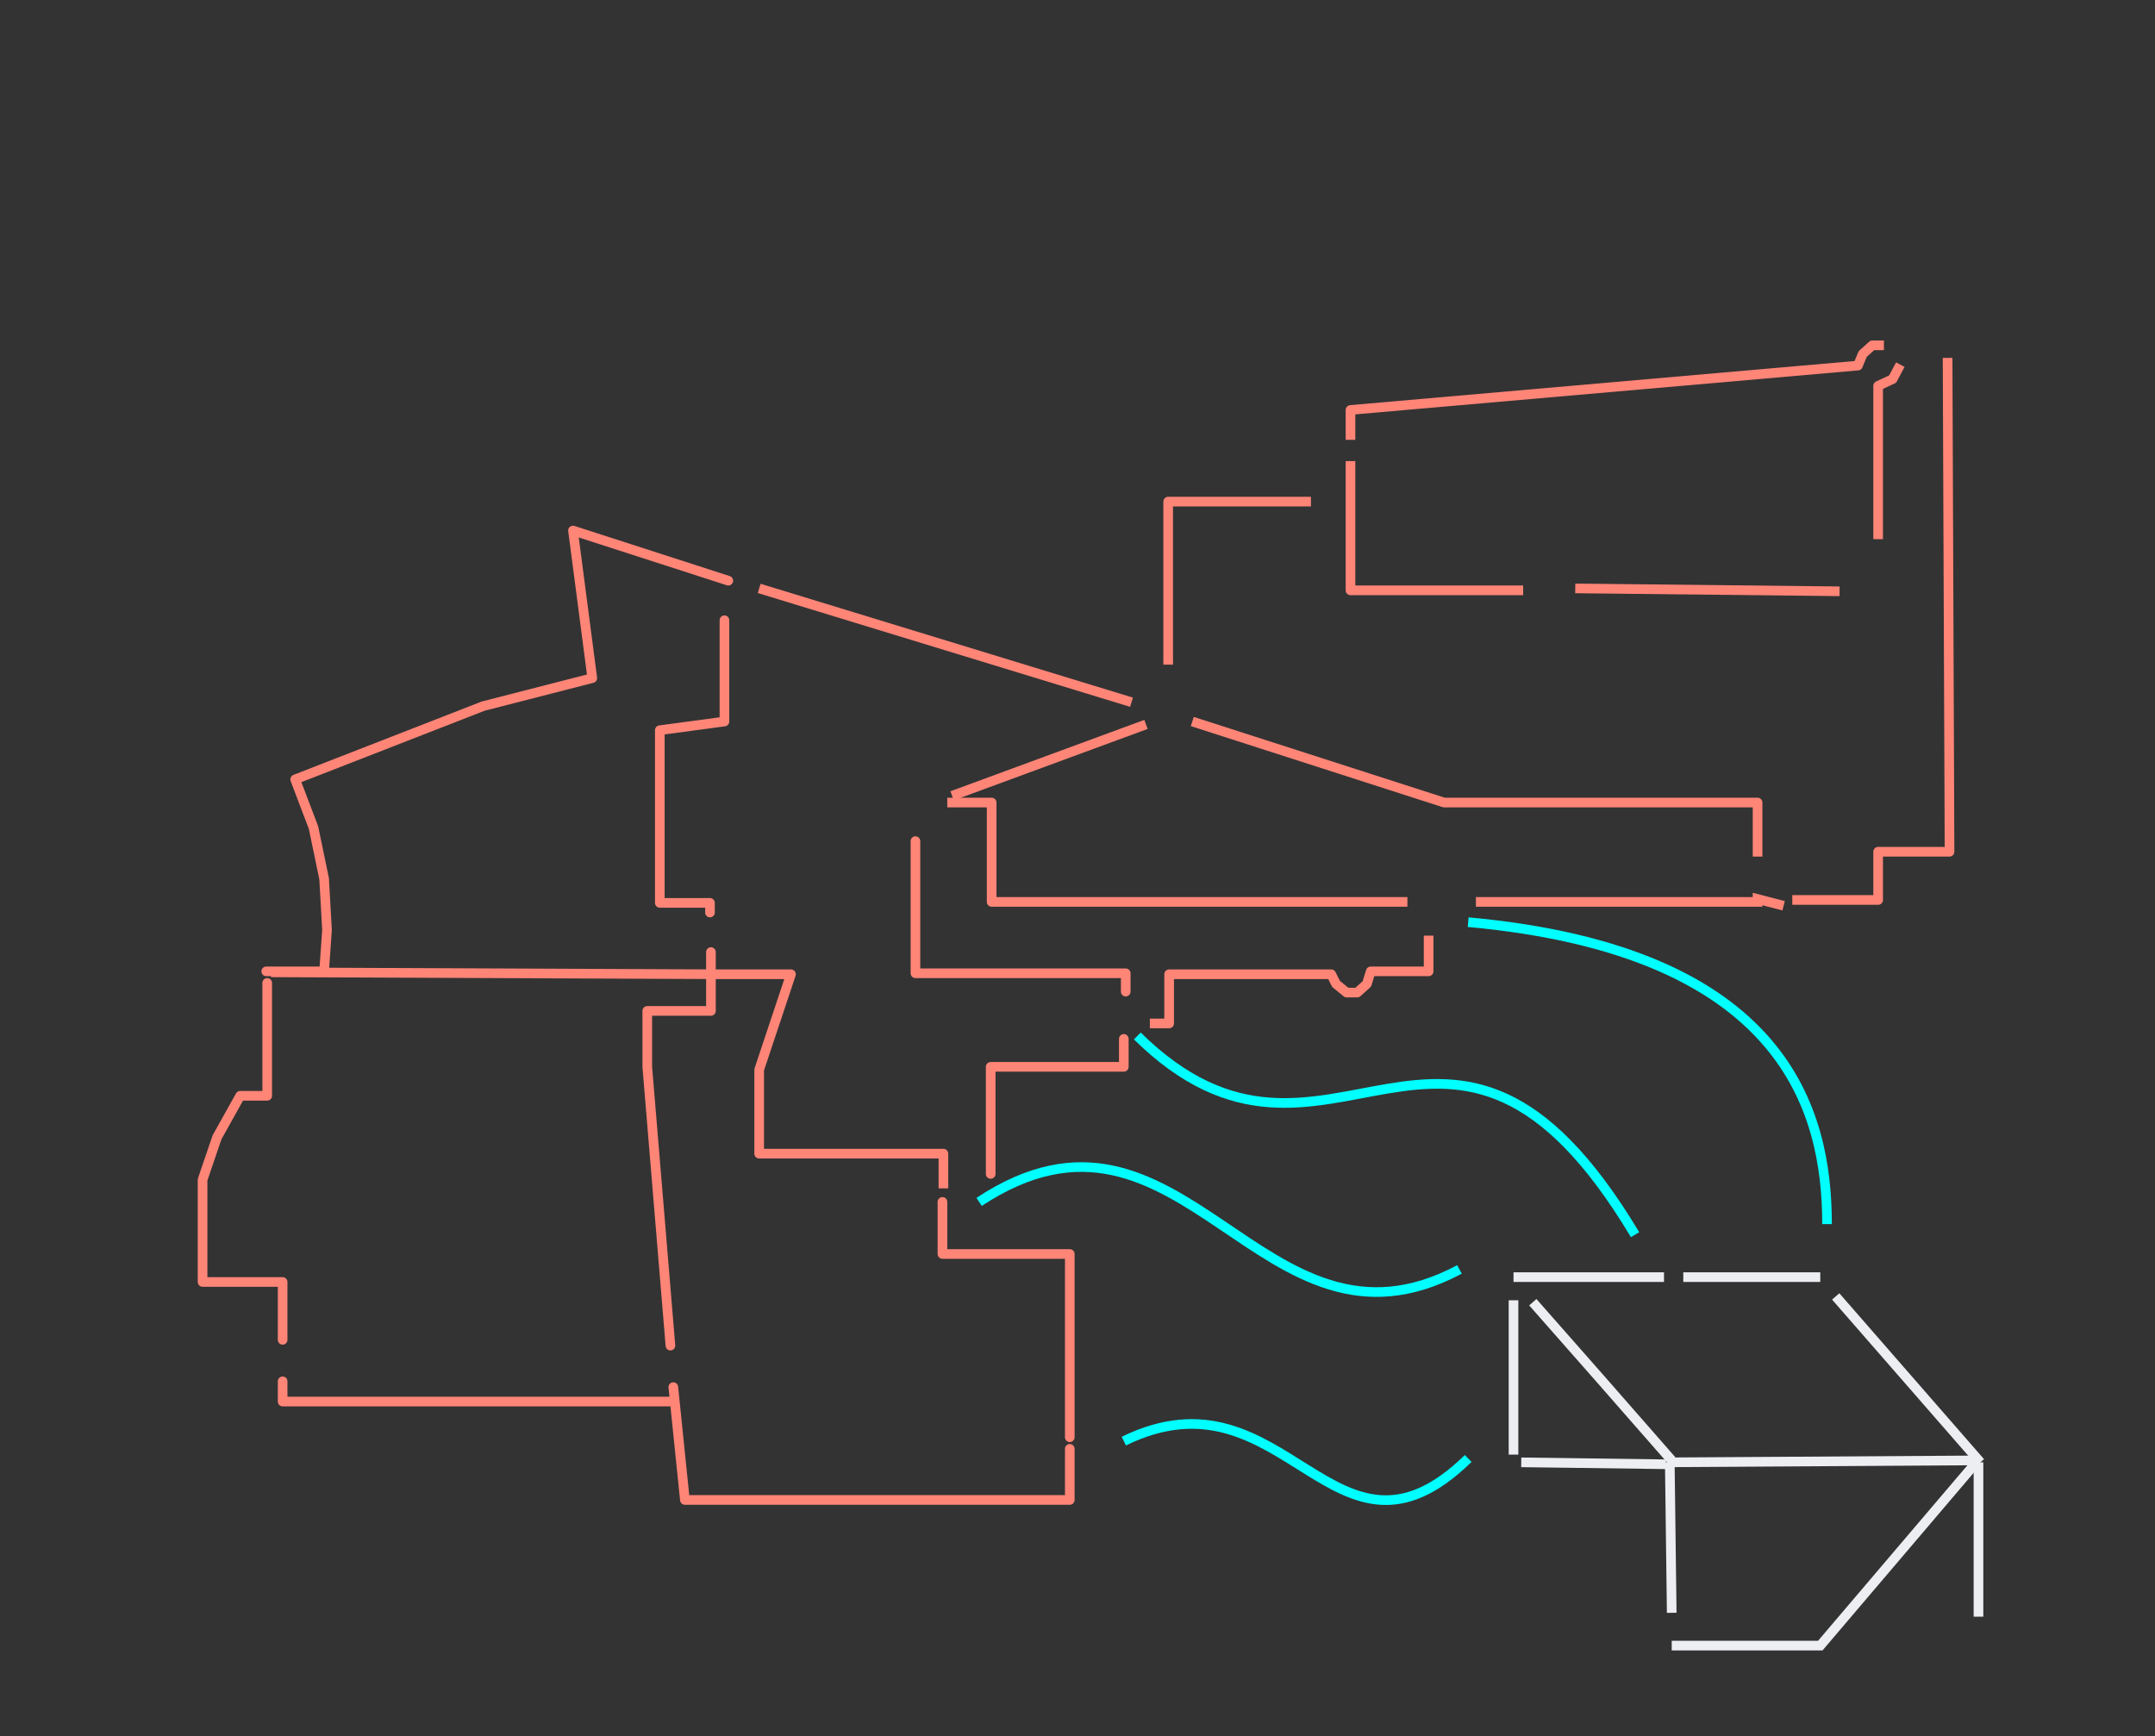 <svg width="1117" height="900" viewBox="0 0 1117 900" fill="none" xmlns="http://www.w3.org/2000/svg">
<rect x="0" y="0" width="1117" height="900" fill="#333333" stroke="none"/>
<path d="M140.5 504L370.5 505" stroke="#FF8577" stroke-width="5"/>
<path d="M138.5 509.5V568H124.5L112.5 589.5L105 611.5V628.5V664.5H146.5V694.5" stroke="#FF8577" stroke-width="5" stroke-linecap="round" stroke-linejoin="round"/>
<path d="M146.5 716V726.5H349" stroke="#FF8577" stroke-width="5" stroke-linecap="round" stroke-linejoin="round"/>
<path d="M554.5 745V650H488.5V623" stroke="#FF8577" stroke-width="5" stroke-linecap="round" stroke-linejoin="round"/>
<path d="M347.5 697.5L335.5 553V524H368.5V493.5" stroke="#FF8577" stroke-width="5" stroke-linecap="round" stroke-linejoin="round"/>
<path d="M513.5 608.5V553H582.5V538.5" stroke="#FF8577" stroke-width="5" stroke-linecap="round" stroke-linejoin="round"/>
<path d="M583.5 514V504.5H474.5V436" stroke="#FF8577" stroke-width="5" stroke-linecap="round" stroke-linejoin="round"/>
<path d="M368 473V468H342V378.5L375.5 374V321.5" stroke="#FF8577" stroke-width="5" stroke-linecap="round" stroke-linejoin="round"/>
<path d="M377.5 301L297 275L307 351.5L250.5 366L153 404L162.5 429L168 455.5L169.5 482L168 503.5H138" stroke="#FF8577" stroke-width="5" stroke-linecap="round" stroke-linejoin="round"/>
<path d="M393.5 305L586.5 364" stroke="#FF8577" stroke-width="5"/>
<path d="M605.5 344.5V260H679.5" stroke="#FF8577" stroke-width="5" stroke-linejoin="round"/>
<path d="M700 239V306H789.5" stroke="#FF8577" stroke-width="5" stroke-linejoin="round"/>
<path d="M816.5 305L953.5 306.5" stroke="#FF8577" stroke-width="5"/>
<path d="M973.5 279.5V200L981 196.5L985 189" stroke="#FF8577" stroke-width="5" stroke-linejoin="round"/>
<path d="M700 228V212.5L963 189.5L965.5 183.5L970.5 179H976.5" stroke="#FF8577" stroke-width="5" stroke-linejoin="round"/>
<path d="M1009.5 185.5L1010.5 441.5H973.5V466.5H929" stroke="#FF8577" stroke-width="5" stroke-linejoin="round"/>
<path d="M924.5 469.5L911 466V467.5H765" stroke="#FF8577" stroke-width="5"/>
<path d="M911 444V416H748.5L618 374" stroke="#FF8577" stroke-width="5" stroke-linejoin="round"/>
<path d="M594 375.5L493.5 412.5" stroke="#FF8577" stroke-width="5"/>
<path d="M729.5 467.5H514V416H491" stroke="#FF8577" stroke-width="5" stroke-linejoin="round"/>
<path d="M740.5 485V503.5H710.5L708.5 510L703.5 514.5H698L692.5 510L690 505H606V530.5H596" stroke="#FF8577" stroke-width="5" stroke-linejoin="round"/>
<path d="M349 719L355 777.5H554.5V751" stroke="#FF8577" stroke-width="5" stroke-linecap="round" stroke-linejoin="round"/>
<path d="M582.5 747C666.5 706 691.5 824 761 756" stroke="#00FFFF" stroke-width="5"/>
<path d="M589.5 537C688.5 634.501 750.5 478.001 847.5 640" stroke="#00FFFF" stroke-width="5"/>
<path d="M761 478.001C925.5 493 947 576 947 634.501" stroke="#00FFFF" stroke-width="5"/>
<path d="M507.5 622.999C613.5 552.999 653.5 713 756.5 657.999" stroke="#00FFFF" stroke-width="5"/>
<path d="M784.5 662H862.5" stroke="#EDEEF2" stroke-width="5"/>
<path d="M864.5 758L1024.5 757" stroke="#EDEEF2" stroke-width="5"/>
<path d="M872.5 662H943.5" stroke="#EDEEF2" stroke-width="5"/>
<path d="M784.5 674V754" stroke="#EDEEF2" stroke-width="5"/>
<path d="M951.5 672L1026.5 758" stroke="#EDEEF2" stroke-width="5"/>
<path d="M1025.5 838V758" stroke="#EDEEF2" stroke-width="5"/>
<path d="M794.5 675L829.284 714.5L866.5 757" stroke="#EDEEF2" stroke-width="5"/>
<path d="M788.5 758L863.5 759" stroke="#EDEEF2" stroke-width="5"/>
<path d="M866.5 836L865.5 758" stroke="#EDEEF2" stroke-width="5"/>
<path d="M866.5 853H943.5L1023.5 759" stroke="#EDEEF2" stroke-width="5"/>
<path d="M369 505H410L393.5 554.5V598H489V616" stroke="#FF8577" stroke-width="5" stroke-linejoin="round"/>
</svg>
